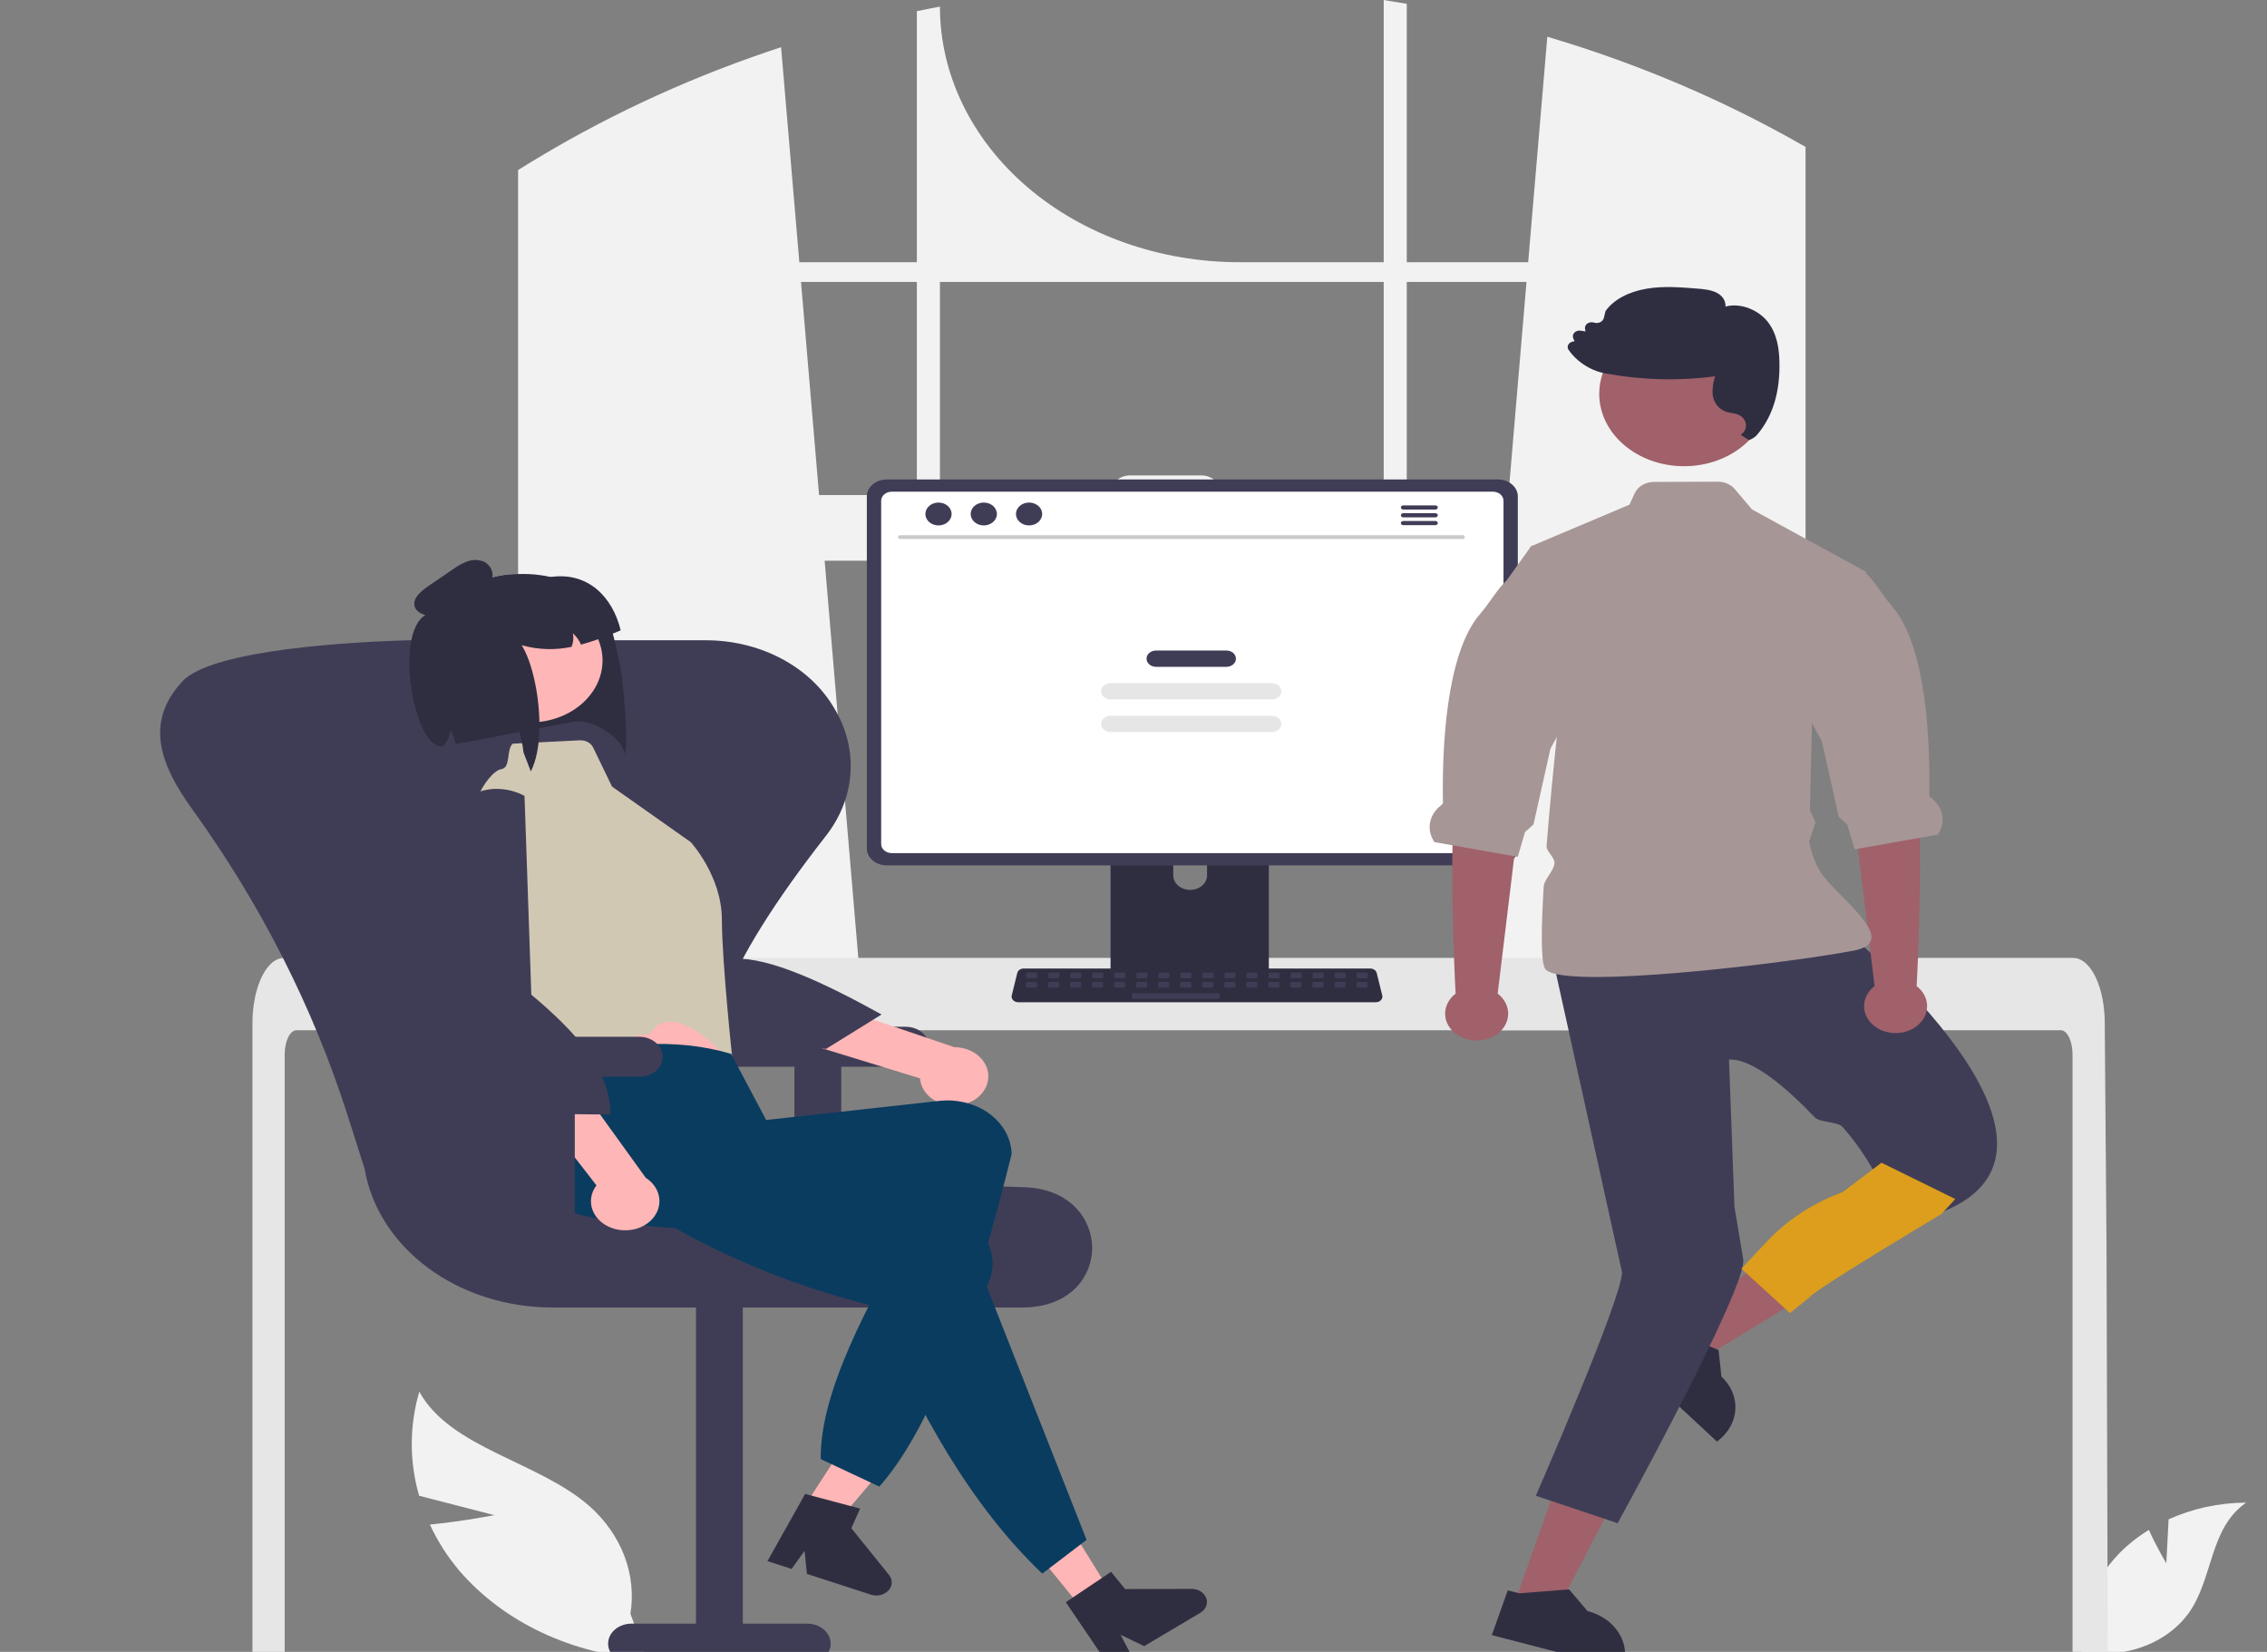 <svg width="612" height="446" viewBox="0 0 612 446" fill="none" xmlns="http://www.w3.org/2000/svg">
<rect x="0" y="0" width="612" height="446" fill="#808080" stroke="none"/>
<g clip-path="url(#clip0_368_616)">
<path d="M483.276 37.326C482.588 36.935 481.893 36.564 481.205 36.186C461.323 25.333 440.013 16.517 417.715 9.919L412.544 70.793H379.768V1.032C377.704 0.668 375.625 0.324 373.546 0V70.793H334.595C313.152 70.793 292.587 63.523 277.425 50.582C262.262 37.641 253.744 20.089 253.744 1.788V1.788C251.657 2.173 249.586 2.584 247.514 3.023V70.793H215.789L210.864 12.746C187.949 20.246 166.195 30.11 146.085 42.117C145.737 42.319 145.389 42.528 145.049 42.731C143.302 43.776 141.579 44.843 139.863 45.922V278.157H233.363L231.711 258.624L222.619 151.376H405.706L396.615 258.624L394.962 278.157H487.427V39.674C486.051 38.878 484.668 38.095 483.276 37.326ZM247.514 133.664H221.117L216.24 76.109H247.514V133.664ZM373.546 133.664H329.211V132.524C329.211 131.975 329.085 131.433 328.839 130.926C328.593 130.42 328.232 129.96 327.777 129.573C327.323 129.185 326.783 128.878 326.19 128.669C325.596 128.46 324.96 128.353 324.318 128.354H305.044C304.402 128.353 303.767 128.461 303.174 128.671C302.581 128.88 302.042 129.187 301.588 129.575C301.135 129.962 300.775 130.422 300.529 130.928C300.284 131.434 300.158 131.976 300.158 132.524V133.664H253.744V76.109H373.546V133.664ZM379.768 133.664V76.109H412.094L407.216 133.664H379.768Z" fill="#F2F2F2"/>
<path d="M584.819 422.076L585.437 410.217C591.879 407.278 599.064 405.726 606.369 405.695C596.315 412.71 597.572 426.232 590.756 435.666C588.604 438.594 585.707 441.071 582.28 442.914C578.854 444.757 574.985 445.919 570.961 446.312L562.548 450.708C561.394 445.216 561.649 439.575 563.295 434.174C564.94 428.774 567.939 423.742 572.082 419.425C574.435 417.023 577.133 414.884 580.112 413.058C582.127 417.592 584.819 422.076 584.819 422.076Z" fill="#F2F2F2"/>
<path d="M133.446 409.081L113.144 403.835C110.481 394.602 110.499 384.955 113.197 375.729C121.557 391.052 145.446 394.56 159.213 406.71C163.473 410.528 166.672 415.115 168.572 420.131C170.473 425.147 171.027 430.464 170.192 435.687L174.636 447.954C164.691 447.342 155.019 444.896 146.287 440.786C137.556 436.676 129.972 430.999 124.058 424.147C120.786 420.275 118.097 416.066 116.057 411.62C124.667 410.787 133.446 409.081 133.446 409.081Z" fill="#F2F2F2"/>
<path d="M569.022 448.769C569.019 449.128 568.851 449.472 568.555 449.727C568.409 449.852 568.235 449.95 568.044 450.018C567.852 450.085 567.648 450.119 567.441 450.118H561.085C560.877 450.119 560.671 450.085 560.479 450.017C560.286 449.949 560.112 449.85 559.965 449.724C559.818 449.599 559.701 449.45 559.622 449.286C559.543 449.122 559.503 448.946 559.503 448.769V284.715C559.503 281.099 558.08 278.164 556.333 278.157H80.027C78.272 278.164 76.856 281.099 76.849 284.715V447.764C76.847 448.099 76.7 448.422 76.436 448.67C76.171 448.918 75.809 449.074 75.418 449.106C74.137 449.214 72.856 449.309 71.583 449.396C71.552 449.396 71.52 449.403 71.489 449.403C70.793 449.457 70.097 449.498 69.401 449.545H69.394C69.03 448.985 68.682 448.411 68.326 447.838C68.212 447.643 68.153 447.428 68.152 447.21V276.207C68.152 275.208 68.2 274.203 68.279 273.211C68.392 271.849 68.59 270.493 68.872 269.149C70.208 262.881 73.228 258.637 76.659 258.624H559.693C560.194 258.626 560.689 258.716 561.148 258.887C561.822 259.141 562.432 259.506 562.942 259.959C563.636 260.575 564.229 261.267 564.705 262.017C566.397 264.561 567.607 268.353 568.034 272.766C568.034 272.806 568.041 272.847 568.041 272.887C568.152 273.98 568.208 275.094 568.2 276.207L568.31 290.666L568.381 299.289L568.595 326.346L568.674 335.954L569.022 448.769Z" fill="#E6E6E6"/>
<path d="M340.471 210.692H301.862C301.315 210.693 300.792 210.878 300.406 211.208C300.02 211.539 299.804 211.986 299.805 212.452V264.507H342.534V212.452C342.534 212.221 342.48 211.992 342.377 211.778C342.273 211.565 342.121 211.371 341.93 211.207C341.738 211.044 341.511 210.914 341.261 210.826C341.01 210.737 340.742 210.692 340.471 210.692ZM321.296 240.269C320.089 240.264 318.932 239.853 318.079 239.124C317.225 238.395 316.743 237.408 316.737 236.378V230.374C316.737 229.342 317.218 228.352 318.073 227.622C318.928 226.893 320.087 226.483 321.296 226.483C322.506 226.483 323.665 226.893 324.52 227.622C325.375 228.352 325.856 229.342 325.856 230.374V236.378C325.85 237.408 325.368 238.395 324.514 239.124C323.66 239.853 322.504 240.264 321.296 240.269V240.269Z" fill="#2F2E41"/>
<path d="M404.404 129.454H239.363C237.945 129.456 236.586 129.937 235.583 130.793C234.58 131.649 234.016 132.809 234.014 134.019V229.071C234.015 230.282 234.579 231.442 235.582 232.298C236.585 233.154 237.944 233.635 239.363 233.637H404.404C405.822 233.635 407.182 233.154 408.185 232.298C409.188 231.442 409.752 230.282 409.753 229.071V134.019C409.751 132.809 409.187 131.649 408.184 130.793C407.181 129.937 405.822 129.456 404.404 129.454V129.454Z" fill="#3F3D56"/>
<path d="M403.024 132.75H240.74C239.98 132.751 239.253 133.01 238.717 133.468C238.18 133.927 237.879 134.549 237.879 135.197V227.893C237.88 228.54 238.182 229.161 238.718 229.618C239.254 230.076 239.981 230.333 240.74 230.335H403.024C403.783 230.333 404.51 230.076 405.046 229.618C405.582 229.161 405.884 228.54 405.885 227.893V135.197C405.885 134.549 405.584 133.927 405.048 133.468C404.511 133.01 403.784 132.751 403.024 132.75V132.75Z" fill="white"/>
<path d="M299.672 262.842V267.865C299.673 268.125 299.794 268.374 300.009 268.558C300.225 268.742 300.517 268.846 300.822 268.846H341.515C341.82 268.845 342.112 268.741 342.327 268.557C342.543 268.374 342.664 268.125 342.666 267.865V262.842H299.672Z" fill="#3F3D56"/>
<path d="M371.417 270.594H274.866C274.602 270.594 274.341 270.543 274.102 270.446C273.864 270.349 273.653 270.208 273.487 270.033C273.32 269.858 273.202 269.653 273.14 269.434C273.077 269.215 273.074 268.986 273.128 268.766L274.626 262.693C274.711 262.353 274.93 262.048 275.246 261.83C275.562 261.611 275.957 261.491 276.364 261.489H369.919C370.326 261.491 370.72 261.611 371.036 261.83C371.352 262.048 371.571 262.353 371.656 262.693L373.155 268.766C373.209 268.986 373.205 269.215 373.143 269.434C373.081 269.653 372.962 269.858 372.796 270.033C372.629 270.208 372.419 270.349 372.18 270.446C371.942 270.543 371.681 270.594 371.417 270.594V270.594Z" fill="#2F2E41"/>
<path d="M279.637 262.583H277.435C277.222 262.583 277.049 262.73 277.049 262.912V263.776C277.049 263.958 277.222 264.106 277.435 264.106H279.637C279.85 264.106 280.023 263.958 280.023 263.776V262.912C280.023 262.73 279.85 262.583 279.637 262.583Z" fill="#3F3D56"/>
<path d="M285.584 262.583H283.382C283.169 262.583 282.996 262.73 282.996 262.912V263.776C282.996 263.958 283.169 264.106 283.382 264.106H285.584C285.797 264.106 285.97 263.958 285.97 263.776V262.912C285.97 262.73 285.797 262.583 285.584 262.583Z" fill="#3F3D56"/>
<path d="M291.531 262.583H289.329C289.116 262.583 288.943 262.73 288.943 262.912V263.776C288.943 263.958 289.116 264.106 289.329 264.106H291.531C291.744 264.106 291.917 263.958 291.917 263.776V262.912C291.917 262.73 291.744 262.583 291.531 262.583Z" fill="#3F3D56"/>
<path d="M297.478 262.583H295.277C295.063 262.583 294.891 262.73 294.891 262.912V263.776C294.891 263.958 295.063 264.106 295.277 264.106H297.478C297.691 264.106 297.864 263.958 297.864 263.776V262.912C297.864 262.73 297.691 262.583 297.478 262.583Z" fill="#3F3D56"/>
<path d="M303.428 262.583H301.226C301.013 262.583 300.84 262.73 300.84 262.912V263.776C300.84 263.958 301.013 264.106 301.226 264.106H303.428C303.641 264.106 303.814 263.958 303.814 263.776V262.912C303.814 262.73 303.641 262.583 303.428 262.583Z" fill="#3F3D56"/>
<path d="M309.375 262.583H307.173C306.96 262.583 306.787 262.73 306.787 262.912V263.776C306.787 263.958 306.96 264.106 307.173 264.106H309.375C309.588 264.106 309.761 263.958 309.761 263.776V262.912C309.761 262.73 309.588 262.583 309.375 262.583Z" fill="#3F3D56"/>
<path d="M315.322 262.583H313.12C312.907 262.583 312.734 262.73 312.734 262.912V263.776C312.734 263.958 312.907 264.106 313.12 264.106H315.322C315.535 264.106 315.708 263.958 315.708 263.776V262.912C315.708 262.73 315.535 262.583 315.322 262.583Z" fill="#3F3D56"/>
<path d="M321.269 262.583H319.068C318.854 262.583 318.682 262.73 318.682 262.912V263.776C318.682 263.958 318.854 264.106 319.068 264.106H321.269C321.483 264.106 321.655 263.958 321.655 263.776V262.912C321.655 262.73 321.483 262.583 321.269 262.583Z" fill="#3F3D56"/>
<path d="M327.217 262.583H325.015C324.802 262.583 324.629 262.73 324.629 262.912V263.776C324.629 263.958 324.802 264.106 325.015 264.106H327.217C327.43 264.106 327.603 263.958 327.603 263.776V262.912C327.603 262.73 327.43 262.583 327.217 262.583Z" fill="#3F3D56"/>
<path d="M333.164 262.583H330.962C330.749 262.583 330.576 262.73 330.576 262.912V263.776C330.576 263.958 330.749 264.106 330.962 264.106H333.164C333.377 264.106 333.55 263.958 333.55 263.776V262.912C333.55 262.73 333.377 262.583 333.164 262.583Z" fill="#3F3D56"/>
<path d="M339.111 262.583H336.909C336.696 262.583 336.523 262.73 336.523 262.912V263.776C336.523 263.958 336.696 264.106 336.909 264.106H339.111C339.324 264.106 339.497 263.958 339.497 263.776V262.912C339.497 262.73 339.324 262.583 339.111 262.583Z" fill="#3F3D56"/>
<path d="M345.058 262.583H342.857C342.643 262.583 342.471 262.73 342.471 262.912V263.776C342.471 263.958 342.643 264.106 342.857 264.106H345.058C345.272 264.106 345.444 263.958 345.444 263.776V262.912C345.444 262.73 345.272 262.583 345.058 262.583Z" fill="#3F3D56"/>
<path d="M351.006 262.583H348.804C348.591 262.583 348.418 262.73 348.418 262.912V263.776C348.418 263.958 348.591 264.106 348.804 264.106H351.006C351.219 264.106 351.392 263.958 351.392 263.776V262.912C351.392 262.73 351.219 262.583 351.006 262.583Z" fill="#3F3D56"/>
<path d="M356.953 262.583H354.751C354.538 262.583 354.365 262.73 354.365 262.912V263.776C354.365 263.958 354.538 264.106 354.751 264.106H356.953C357.166 264.106 357.339 263.958 357.339 263.776V262.912C357.339 262.73 357.166 262.583 356.953 262.583Z" fill="#3F3D56"/>
<path d="M362.9 262.583H360.698C360.485 262.583 360.312 262.73 360.312 262.912V263.776C360.312 263.958 360.485 264.106 360.698 264.106H362.9C363.113 264.106 363.286 263.958 363.286 263.776V262.912C363.286 262.73 363.113 262.583 362.9 262.583Z" fill="#3F3D56"/>
<path d="M368.847 262.583H366.646C366.433 262.583 366.26 262.73 366.26 262.912V263.776C366.26 263.958 366.433 264.106 366.646 264.106H368.847C369.061 264.106 369.233 263.958 369.233 263.776V262.912C369.233 262.73 369.061 262.583 368.847 262.583Z" fill="#3F3D56"/>
<path d="M279.566 265.121H277.364C277.151 265.121 276.979 265.269 276.979 265.45V266.314C276.979 266.496 277.151 266.644 277.364 266.644H279.566C279.779 266.644 279.952 266.496 279.952 266.314V265.45C279.952 265.269 279.779 265.121 279.566 265.121Z" fill="#3F3D56"/>
<path d="M285.513 265.121H283.312C283.099 265.121 282.926 265.269 282.926 265.45V266.314C282.926 266.496 283.099 266.644 283.312 266.644H285.513C285.727 266.644 285.899 266.496 285.899 266.314V265.45C285.899 265.269 285.727 265.121 285.513 265.121Z" fill="#3F3D56"/>
<path d="M291.461 265.121H289.259C289.046 265.121 288.873 265.269 288.873 265.45V266.314C288.873 266.496 289.046 266.644 289.259 266.644H291.461C291.674 266.644 291.847 266.496 291.847 266.314V265.45C291.847 265.269 291.674 265.121 291.461 265.121Z" fill="#3F3D56"/>
<path d="M297.408 265.121H295.206C294.993 265.121 294.82 265.269 294.82 265.45V266.314C294.82 266.496 294.993 266.644 295.206 266.644H297.408C297.621 266.644 297.794 266.496 297.794 266.314V265.45C297.794 265.269 297.621 265.121 297.408 265.121Z" fill="#3F3D56"/>
<path d="M303.357 265.121H301.155C300.942 265.121 300.77 265.269 300.77 265.45V266.314C300.77 266.496 300.942 266.644 301.155 266.644H303.357C303.57 266.644 303.743 266.496 303.743 266.314V265.45C303.743 265.269 303.57 265.121 303.357 265.121Z" fill="#3F3D56"/>
<path d="M309.305 265.121H307.103C306.89 265.121 306.717 265.269 306.717 265.45V266.314C306.717 266.496 306.89 266.644 307.103 266.644H309.305C309.518 266.644 309.69 266.496 309.69 266.314V265.45C309.69 265.269 309.518 265.121 309.305 265.121Z" fill="#3F3D56"/>
<path d="M315.252 265.121H313.05C312.837 265.121 312.664 265.269 312.664 265.45V266.314C312.664 266.496 312.837 266.644 313.05 266.644H315.252C315.465 266.644 315.638 266.496 315.638 266.314V265.45C315.638 265.269 315.465 265.121 315.252 265.121Z" fill="#3F3D56"/>
<path d="M321.199 265.121H318.997C318.784 265.121 318.611 265.269 318.611 265.45V266.314C318.611 266.496 318.784 266.644 318.997 266.644H321.199C321.412 266.644 321.585 266.496 321.585 266.314V265.45C321.585 265.269 321.412 265.121 321.199 265.121Z" fill="#3F3D56"/>
<path d="M327.146 265.121H324.945C324.731 265.121 324.559 265.269 324.559 265.45V266.314C324.559 266.496 324.731 266.644 324.945 266.644H327.146C327.359 266.644 327.532 266.496 327.532 266.314V265.45C327.532 265.269 327.359 265.121 327.146 265.121Z" fill="#3F3D56"/>
<path d="M333.094 265.121H330.892C330.679 265.121 330.506 265.269 330.506 265.45V266.314C330.506 266.496 330.679 266.644 330.892 266.644H333.094C333.307 266.644 333.48 266.496 333.48 266.314V265.45C333.48 265.269 333.307 265.121 333.094 265.121Z" fill="#3F3D56"/>
<path d="M339.041 265.121H336.839C336.626 265.121 336.453 265.269 336.453 265.45V266.314C336.453 266.496 336.626 266.644 336.839 266.644H339.041C339.254 266.644 339.427 266.496 339.427 266.314V265.45C339.427 265.269 339.254 265.121 339.041 265.121Z" fill="#3F3D56"/>
<path d="M344.988 265.121H342.786C342.573 265.121 342.4 265.269 342.4 265.45V266.314C342.4 266.496 342.573 266.644 342.786 266.644H344.988C345.201 266.644 345.374 266.496 345.374 266.314V265.45C345.374 265.269 345.201 265.121 344.988 265.121Z" fill="#3F3D56"/>
<path d="M350.935 265.121H348.734C348.52 265.121 348.348 265.269 348.348 265.45V266.314C348.348 266.496 348.52 266.644 348.734 266.644H350.935C351.149 266.644 351.321 266.496 351.321 266.314V265.45C351.321 265.269 351.149 265.121 350.935 265.121Z" fill="#3F3D56"/>
<path d="M356.883 265.121H354.681C354.468 265.121 354.295 265.269 354.295 265.45V266.314C354.295 266.496 354.468 266.644 354.681 266.644H356.883C357.096 266.644 357.269 266.496 357.269 266.314V265.45C357.269 265.269 357.096 265.121 356.883 265.121Z" fill="#3F3D56"/>
<path d="M362.83 265.121H360.628C360.415 265.121 360.242 265.269 360.242 265.45V266.314C360.242 266.496 360.415 266.644 360.628 266.644H362.83C363.043 266.644 363.216 266.496 363.216 266.314V265.45C363.216 265.269 363.043 265.121 362.83 265.121Z" fill="#3F3D56"/>
<path d="M368.777 265.121H366.575C366.362 265.121 366.189 265.269 366.189 265.45V266.314C366.189 266.496 366.362 266.644 366.575 266.644H368.777C368.99 266.644 369.163 266.496 369.163 266.314V265.45C369.163 265.269 368.99 265.121 368.777 265.121Z" fill="#3F3D56"/>
<path d="M328.931 268.167H305.913C305.7 268.167 305.527 268.314 305.527 268.496V269.36C305.527 269.542 305.7 269.689 305.913 269.689H328.931C329.144 269.689 329.317 269.542 329.317 269.36V268.496C329.317 268.314 329.144 268.167 328.931 268.167Z" fill="#3F3D56"/>
<path d="M394.869 145.522H243.019C242.861 145.52 242.711 145.464 242.6 145.368C242.49 145.271 242.428 145.142 242.428 145.007C242.428 144.872 242.49 144.743 242.6 144.646C242.711 144.55 242.861 144.495 243.019 144.492H394.869C395.027 144.495 395.177 144.55 395.287 144.646C395.398 144.743 395.46 144.872 395.46 145.007C395.46 145.142 395.398 145.271 395.287 145.368C395.177 145.464 395.027 145.52 394.869 145.522V145.522Z" fill="#CACACA"/>
<path d="M253.357 141.86C255.312 141.86 256.896 140.478 256.896 138.773C256.896 137.067 255.312 135.685 253.357 135.685C251.403 135.685 249.818 137.067 249.818 138.773C249.818 140.478 251.403 141.86 253.357 141.86Z" fill="#3F3D56"/>
<path d="M265.582 141.86C267.536 141.86 269.121 140.478 269.121 138.773C269.121 137.067 267.536 135.685 265.582 135.685C263.627 135.685 262.043 137.067 262.043 138.773C262.043 140.478 263.627 141.86 265.582 141.86Z" fill="#3F3D56"/>
<path d="M277.806 141.86C279.761 141.86 281.345 140.478 281.345 138.773C281.345 137.067 279.761 135.685 277.806 135.685C275.852 135.685 274.268 137.067 274.268 138.773C274.268 140.478 275.852 141.86 277.806 141.86Z" fill="#3F3D56"/>
<path d="M387.509 136.45H378.824C378.652 136.453 378.488 136.514 378.368 136.618C378.247 136.723 378.18 136.864 378.18 137.011C378.18 137.158 378.247 137.299 378.368 137.404C378.488 137.509 378.652 137.57 378.824 137.573H387.509C387.681 137.57 387.845 137.509 387.965 137.404C388.086 137.299 388.153 137.158 388.153 137.011C388.153 136.864 388.086 136.723 387.965 136.618C387.845 136.514 387.681 136.453 387.509 136.45V136.45Z" fill="#3F3D56"/>
<path d="M387.509 138.557H378.824C378.652 138.56 378.488 138.62 378.368 138.725C378.247 138.83 378.18 138.971 378.18 139.118C378.18 139.265 378.247 139.406 378.368 139.511C378.488 139.616 378.652 139.676 378.824 139.679H387.509C387.681 139.676 387.845 139.616 387.965 139.511C388.086 139.406 388.153 139.265 388.153 139.118C388.153 138.971 388.086 138.83 387.965 138.725C387.845 138.62 387.681 138.56 387.509 138.557V138.557Z" fill="#3F3D56"/>
<path d="M387.509 140.661H378.824C378.652 140.664 378.488 140.724 378.368 140.829C378.247 140.934 378.18 141.075 378.18 141.222C378.18 141.369 378.247 141.51 378.368 141.615C378.488 141.72 378.652 141.78 378.824 141.783H387.509C387.681 141.78 387.845 141.72 387.965 141.615C388.086 141.51 388.153 141.369 388.153 141.222C388.153 141.075 388.086 140.934 387.965 140.829C387.845 140.724 387.681 140.664 387.509 140.661V140.661Z" fill="#3F3D56"/>
<path d="M331.074 175.632H312.1C310.675 175.632 309.52 176.618 309.52 177.834V177.834C309.52 179.051 310.675 180.037 312.1 180.037H331.074C332.5 180.037 333.655 179.051 333.655 177.834V177.834C333.655 176.618 332.5 175.632 331.074 175.632Z" fill="#3F3D56"/>
<path d="M343.332 184.441H299.842C298.417 184.441 297.262 185.427 297.262 186.644V186.644C297.262 187.86 298.417 188.846 299.842 188.846H343.332C344.757 188.846 345.912 187.86 345.912 186.644C345.912 185.427 344.757 184.441 343.332 184.441Z" fill="#E6E6E6"/>
<path d="M343.332 193.251H299.842C298.417 193.251 297.262 194.237 297.262 195.453C297.262 196.67 298.417 197.656 299.842 197.656H343.332C344.757 197.656 345.912 196.67 345.912 195.453C345.912 194.237 344.757 193.251 343.332 193.251Z" fill="#E6E6E6"/>
<path d="M244.502 277.219H197.069C195.391 277.219 193.783 277.788 192.597 278.8C191.41 279.813 190.744 281.185 190.744 282.617C190.744 284.049 191.41 285.422 192.597 286.434C193.783 287.446 195.391 288.015 197.069 288.015H214.461V329.848H227.11V288.015H244.502C246.18 288.015 247.788 287.446 248.975 286.434C250.161 285.422 250.827 284.049 250.827 282.617C250.827 281.185 250.161 279.813 248.975 278.8C247.788 277.788 246.18 277.219 244.502 277.219Z" fill="#3F3D56"/>
<path d="M275.811 353.016H148.939C136.639 352.978 124.766 349.164 115.489 342.272C106.211 335.38 100.149 325.869 98.409 315.477L93.918 301.378C84.622 272.162 70.464 244.235 51.874 218.452C43.378 206.675 39.005 195.275 48.938 184.3C49.022 184.207 49.105 184.114 49.187 184.024C57.154 175.174 96.806 173.258 109.733 172.885C110.243 172.871 110.756 172.863 111.271 172.863H190.184C190.699 172.863 191.211 172.871 191.721 172.885C198.69 173.059 205.473 174.839 211.352 178.037C217.231 181.235 221.986 185.732 225.112 191.05C228.448 196.479 229.999 202.578 229.602 208.7C229.204 214.821 226.872 220.737 222.854 225.818C195.134 261.357 186.647 283.641 195.336 298.072C203.741 312.03 229.504 319.167 276.415 320.53C289.022 320.897 294.807 329.275 294.848 336.904C294.887 344.335 289.325 352.541 277.018 352.994C276.619 353.009 276.216 353.016 275.811 353.016Z" fill="#3F3D56"/>
<path d="M170.491 449.165H217.924C219.602 449.165 221.21 448.596 222.396 447.584C223.583 446.572 224.249 445.199 224.249 443.767C224.249 442.335 223.583 440.962 222.396 439.95C221.21 438.938 219.602 438.369 217.924 438.369H200.532V347.281H187.883V438.369H170.491C168.813 438.369 167.204 438.938 166.018 439.95C164.832 440.962 164.166 442.335 164.166 443.767C164.166 445.199 164.832 446.572 166.018 447.584C167.204 448.596 168.813 449.165 170.491 449.165Z" fill="#3F3D56"/>
<path d="M166.703 176.244L167.697 181.401C168.168 183.902 169.871 201.566 168.609 203.674C168.498 199.739 159.913 193.553 154.35 194.965L145.621 196.621L140.202 197.649L135.793 198.475L122.978 200.864C122.956 200.737 122.94 200.602 122.917 200.475C122.887 200.315 122.857 200.155 122.819 199.997C122.58 198.971 122.145 197.986 121.531 197.081C121.466 198.293 121.046 199.472 120.311 200.51C120.291 200.537 120.274 200.566 120.259 200.595C120.031 200.91 119.78 201.211 119.507 201.498C119.494 201.505 119.483 201.514 119.473 201.524C119.473 201.524 116.84 165.703 117.116 165.373C117.318 165.138 117.521 164.909 117.734 164.686C117.945 164.456 118.15 164.235 118.371 164.01C118.399 163.989 118.423 163.964 118.442 163.936C119.059 163.312 119.714 162.715 120.402 162.147C120.604 161.981 120.814 161.813 121.024 161.646C124.23 159.114 128.06 157.229 132.233 156.128C132.703 156.004 133.193 155.891 133.69 155.777C134.181 155.671 134.681 155.569 135.184 155.481L135.355 155.452C135.595 155.41 135.844 155.373 136.086 155.338C136.39 155.292 136.695 155.252 136.994 155.221C140.876 154.743 144.831 154.933 148.627 155.779C148.634 155.777 148.636 155.784 148.644 155.782C151.812 156.489 154.823 157.634 157.558 159.171C162.288 161.836 164.129 166.184 165.437 171.066C165.895 172.742 166.281 174.486 166.703 176.244Z" fill="#2F2E41"/>
<path d="M213.424 412.442L221.595 416.231L243.226 390.705L231.166 385.114L213.424 412.442Z" fill="#FFB6B6"/>
<path d="M217.356 403.347L232.19 407.311L229.829 412.615L240.001 425.216C240.503 425.838 240.759 426.581 240.732 427.336C240.705 428.092 240.395 428.82 239.849 429.414C239.302 430.009 238.547 430.439 237.694 430.641C236.841 430.844 235.934 430.808 235.106 430.54L217.837 424.94L217.196 418.729L213.699 423.598L207.188 421.487L217.356 403.347Z" fill="#2F2E41"/>
<path d="M259.707 298.271C258.403 298.542 257.045 298.565 255.729 298.34C254.413 298.115 253.171 297.646 252.09 296.966C251.009 296.287 250.116 295.414 249.473 294.408C248.831 293.402 248.455 292.288 248.371 291.145L178.674 269.745L191.465 260.245L257.617 282.725C259.877 282.732 262.056 283.447 263.739 284.733C265.423 286.02 266.495 287.789 266.753 289.705C267.011 291.622 266.436 293.552 265.137 295.131C263.839 296.709 261.907 297.827 259.707 298.271V298.271Z" fill="#FFB6B6"/>
<path d="M159.204 216.729C159.204 216.729 147.465 216.95 146.422 228.388C145.378 239.826 170.992 268.117 174.96 272.783C178.928 277.448 223.008 283.191 223.008 283.191L237.992 273.907C222.247 265.199 207.878 258.523 198.234 258.823L159.204 216.729Z" fill="#3F3D56"/>
<path d="M144.807 267.198L147.667 277.687C147.667 277.687 147.695 287.359 149.702 289.143C151.695 290.918 195.52 287.354 195.52 287.354C195.52 287.354 190.873 271.768 190.935 259.974L144.807 267.198Z" fill="#FFB6B6"/>
<path d="M146.98 194.713C157.591 192.86 164.432 184.017 162.261 174.961C160.09 165.905 149.729 160.066 139.118 161.919C128.508 163.772 121.666 172.616 123.837 181.671C126.008 190.727 136.37 196.566 146.98 194.713Z" fill="#FFB6B6"/>
<path d="M138.439 200.789L156.512 199.878C157.274 199.84 158.031 200.005 158.678 200.351C159.324 200.698 159.828 201.208 160.12 201.81L165.227 212.377L186.454 227.351C186.454 227.351 194.858 236.479 194.878 248.267C194.897 260.055 197.859 287.34 197.859 287.34C197.859 287.34 185.594 272.605 178.023 276.524C176.735 277.191 176.282 278.555 174.933 279.244C174.26 279.587 172.705 279.253 172.026 279.598C161.594 284.883 150.714 290.047 149.697 289.141C147.701 287.364 145.28 278.28 145.28 278.28L128.737 226.402C127.84 223.672 127.662 220.807 128.215 218.012C128.769 215.217 130.04 212.56 131.938 210.234C133.094 208.845 134.305 207.812 135.43 207.641C137.957 207.182 136.613 202.349 138.439 200.789Z" fill="#D1C8B4"/>
<path d="M292.178 434.418L299.807 429.891L282.525 402.062L271.266 408.744L292.178 434.418Z" fill="#FFB6B6"/>
<path d="M237.388 401.369L221.577 393.947C221.276 376.388 233.651 352.624 248.329 327.734C215.503 332.553 184.534 334.096 157.747 328.267C153.35 327.276 149.586 324.848 147.269 321.508C144.952 318.167 144.268 314.183 145.365 310.416C145.469 310.046 145.59 309.68 145.726 309.318C148.932 300.97 141.744 295.737 148.355 286.555C165.745 281.486 182.264 280.055 197.37 284.531L206.835 302.392L253.749 297.211C256.016 296.979 258.314 297.133 260.51 297.663C262.707 298.194 264.759 299.09 266.548 300.3C268.337 301.51 269.828 303.01 270.934 304.714C272.04 306.418 272.741 308.292 272.995 310.229C273.058 310.663 273.099 311.1 273.118 311.538C263.632 349.493 252.995 383.645 237.388 401.369Z" fill="#0A3C5F"/>
<path d="M293.332 415.745L281.376 424.866C262.365 406.786 247.992 381.43 235.813 352.635C203.901 344.658 179.836 331.793 158.826 316.519C151.699 311.372 146.356 304.759 152.435 298.489C152.719 298.196 153.016 297.913 153.325 297.639C160.502 291.344 178.703 292.543 189.363 286.776L213.176 308.5L211.678 314.324L256.406 327.255C258.558 327.899 260.539 328.9 262.236 330.2C263.932 331.501 265.31 333.075 266.291 334.833C267.271 336.59 267.833 338.496 267.946 340.44C268.059 342.384 267.72 344.327 266.948 346.159C266.781 346.573 266.593 346.98 266.384 347.381L293.332 415.745Z" fill="#0A3C5F"/>
<path d="M287.73 432.583L299.943 424.375L303.737 429.033L321.666 428.987C322.551 428.984 323.414 429.224 324.129 429.67C324.844 430.116 325.373 430.745 325.639 431.466C325.906 432.187 325.895 432.961 325.609 433.676C325.323 434.391 324.776 435.01 324.049 435.441L308.88 444.44L302.512 441.383L305.245 446.597L299.526 449.99L287.73 432.583Z" fill="#2F2E41"/>
<path d="M165.126 331.53C163.89 331.082 162.784 330.409 161.887 329.557C160.989 328.705 160.321 327.696 159.93 326.6C159.539 325.504 159.434 324.348 159.622 323.214C159.811 322.08 160.289 320.995 161.022 320.035L120.107 267.338L137.015 266.241L174.331 317.997C176.138 319.155 177.385 320.839 177.835 322.729C178.284 324.62 177.906 326.585 176.771 328.253C175.637 329.921 173.824 331.176 171.678 331.78C169.532 332.384 167.2 332.295 165.126 331.53Z" fill="#FFB6B6"/>
<path d="M141.601 214.895C141.601 214.895 132.033 209.087 123.19 217.727C114.347 226.368 115.085 262.115 115.002 267.88C114.976 269.685 118.03 273.581 122.238 278.08C124.127 280.1 126.249 282.241 128.429 284.37C129.69 285.602 128.603 288.167 129.87 289.364C131.13 290.555 134.743 290.379 135.941 291.485C141.629 296.731 146.249 300.724 146.249 300.724L164.765 300.919C164.973 289.172 155.548 278.686 143.438 268.552L141.601 214.895Z" fill="#3F3D56"/>
<path d="M167.559 170.186C166.833 170.492 166.129 170.787 165.438 171.066C162.663 172.23 159.795 173.226 156.856 174.046C156.367 172.91 155.621 171.868 154.66 170.979C154.906 172.207 154.781 173.469 154.296 174.644C149.847 175.585 145.177 175.431 140.827 174.2C143.672 178.697 145.774 188.171 145.621 196.621C145.554 201.088 144.846 205.269 143.299 208.273L141.311 203.111C141.126 201.266 140.756 199.439 140.203 197.65C138.87 192.628 137.625 195.985 135.793 198.475L122.979 200.864C122.957 200.737 122.94 200.602 122.918 200.475C122.888 200.315 122.857 200.155 122.819 199.997C122.581 198.971 122.146 197.986 121.531 197.081C121.466 198.293 121.047 199.472 120.312 200.51C120.292 200.538 120.274 200.566 120.26 200.595C120.032 200.91 119.781 201.211 119.508 201.498C119.495 201.506 119.484 201.515 119.474 201.525C111.201 202.469 105.401 166.057 117.118 165.379C117.459 165.36 117.523 164.916 117.735 164.686C117.946 164.456 118.151 164.235 118.372 164.01C118.4 163.989 118.424 163.964 118.442 163.936C119.069 163.317 119.717 162.722 120.402 162.147C120.604 161.981 120.814 161.814 121.024 161.646C124.24 159.127 128.068 157.245 132.235 156.135C132.706 156.011 133.193 155.891 133.69 155.777C134.181 155.671 134.682 155.57 135.185 155.482L135.355 155.452C135.596 155.41 135.845 155.373 136.087 155.338C136.39 155.292 136.696 155.252 136.995 155.221C138.118 155.704 139.078 156.422 139.787 157.309L147.974 155.879C148.19 155.841 148.409 155.81 148.629 155.785L148.644 155.783C158.865 154.321 165.437 161.335 167.559 170.186Z" fill="#2F2E41"/>
<path d="M122.939 163.748C121.187 164.828 119.342 165.941 117.203 166.208C115.064 166.476 112.56 165.593 111.968 163.819C111.245 161.649 113.54 159.673 115.604 158.263L122.146 153.792C123.344 152.885 124.697 152.139 126.158 151.578C126.891 151.303 127.688 151.172 128.489 151.194C129.29 151.217 130.075 151.394 130.786 151.71C131.489 152.116 132.059 152.668 132.441 153.314C132.824 153.961 133.006 154.68 132.97 155.404C132.877 156.854 132.316 158.254 131.35 159.449C130.135 161.065 128.55 162.454 126.69 163.533C124.83 164.612 122.733 165.359 120.526 165.729" fill="#2F2E41"/>
<path d="M172.561 279.918H125.127C123.45 279.918 121.841 280.487 120.655 281.499C119.469 282.511 118.803 283.884 118.803 285.316C118.803 286.747 119.469 288.12 120.655 289.133C121.841 290.145 123.45 290.714 125.127 290.714H142.52V332.547H155.169V290.714H172.561C174.238 290.714 175.847 290.145 177.033 289.133C178.219 288.12 178.886 286.747 178.886 285.316C178.886 283.884 178.219 282.511 177.033 281.499C175.847 280.487 174.238 279.918 172.561 279.918Z" fill="#3F3D56"/>
<path d="M448.74 361.504L456.462 368.686L492.594 346.684L481.197 336.084L448.74 361.504Z" fill="#A0616A"/>
<path d="M464.722 371.668V371.661L463.939 364.489L463.583 364.347L461.504 363.503L451.693 359.543L451.488 359.354L449.519 357.519L438.617 366.061L453.385 379.798L463.512 389.217L463.852 388.947C465.24 387.862 466.363 386.554 467.158 385.098C467.953 383.642 468.404 382.066 468.485 380.461C468.565 378.856 468.275 377.254 467.629 375.745C466.983 374.236 465.995 372.85 464.722 371.668H464.722Z" fill="#2F2E41"/>
<path d="M408.736 433.149L419.664 435.982L437.668 401.357L421.54 397.175L408.736 433.149Z" fill="#A0616A"/>
<path d="M437.029 440.901C436.148 439.482 434.945 438.225 433.49 437.206C432.035 436.187 430.357 435.425 428.554 434.964L423.597 429.127L423.21 429.154L410.11 430.18L409.818 430.106L407.035 429.384L402.734 441.468L437.97 450.604L438.104 450.219C438.654 448.683 438.842 447.068 438.657 445.469C438.473 443.87 437.92 442.317 437.029 440.901V440.901Z" fill="#2F2E41"/>
<path d="M498.843 251.854C498.843 251.854 568.611 309.346 524.505 327.142H510.873C510.873 327.142 506.776 314.72 497.397 304.245C496.109 302.806 491.284 303.099 489.944 301.697C481.762 293.136 472.892 285.785 466.766 286.076L468.232 325.8L470.603 339.969C471.849 347.294 436.702 411.249 436.702 411.249L414.611 403.839C414.611 403.839 437.627 351.162 437.897 343.568L419.452 260.068L498.843 251.854Z" fill="#3F3D56"/>
<path d="M527.855 323.727L524.126 327.749C524.126 327.749 489.828 348.228 488.651 350.142L483.23 354.519L470.115 342.554L476.936 335.258C482.394 329.419 489.445 324.811 497.474 321.838V321.838L507.926 313.923L527.855 323.727Z" fill="#DC9E1C"/>
<path d="M506.062 266.248L499.817 214.652L498.168 193.416L515.649 190.718C515.649 190.718 514.957 205.902 517.247 214.469C519.507 222.923 517.547 265.116 517.407 266.244C518.691 267.224 519.596 268.513 520.002 269.941C520.409 271.37 520.298 272.87 519.684 274.243C519.07 275.616 517.982 276.798 516.564 277.632C515.145 278.466 513.464 278.913 511.742 278.914C510.019 278.915 508.337 278.469 506.918 277.636C505.499 276.803 504.41 275.622 503.794 274.25C503.179 272.877 503.066 271.377 503.471 269.948C503.876 268.519 504.779 267.229 506.062 266.248V266.248Z" fill="#A0616A"/>
<path d="M404.313 268.273L410.559 216.676L412.208 195.441L394.726 192.743C394.726 192.743 395.419 207.927 393.129 216.494C390.869 224.948 392.829 267.14 392.969 268.268C391.685 269.248 390.78 270.537 390.373 271.966C389.967 273.394 390.078 274.894 390.692 276.267C391.306 277.641 392.394 278.823 393.812 279.657C395.23 280.491 396.912 280.938 398.634 280.938C400.356 280.939 402.038 280.493 403.457 279.661C404.876 278.828 405.966 277.647 406.581 276.274C407.197 274.901 407.31 273.401 406.905 271.972C406.5 270.544 405.596 269.254 404.313 268.273V268.273Z" fill="#A0616A"/>
<path d="M504.662 254.69C504.307 255.123 503.842 255.482 503.303 255.742C502.414 256.171 501.45 256.476 500.449 256.646C484.74 259.689 433.425 265.998 420.104 262.989C418.467 262.625 417.4 262.112 417.052 261.437C415.937 259.305 416.08 250.297 416.736 239.421C416.854 237.383 419.487 235.177 419.645 233.044C419.756 231.445 417.392 229.941 417.519 228.315C418.388 217.316 419.511 206.109 420.262 199.025C420.736 194.47 421.06 191.623 421.06 191.623L412.957 148.015L413.336 147.482L413.763 147.3L439.891 136.261L441.315 133.158C441.727 132.264 442.444 131.496 443.372 130.954C444.301 130.411 445.399 130.119 446.524 130.115L463.735 130.054C464.628 130.05 465.509 130.227 466.305 130.572C467.101 130.917 467.789 131.42 468.312 132.037L472.977 137.55L503.809 154.418L503.69 154.729L489.223 192.304L489.152 195.233V195.239L488.614 218.787L490.108 221.979L488.424 227.215C488.424 227.215 489.199 233.334 493.349 237.882C497.113 242.012 501.903 246.316 504.069 249.811V249.818C505.271 251.748 505.674 253.421 504.662 254.69Z" fill="#A79696"/>
<path d="M523.115 225.344L500.645 229.313L498.68 222.628L496.39 220.554L491.814 200.094L485.248 188.109L486.955 147.124L503.631 154.672L503.651 154.685C506.202 157.048 507.959 160.43 510.882 163.824C520.092 174.518 521.114 200.502 520.835 214.735C520.83 214.969 521.106 215.215 521.436 215.475C523.005 216.704 524.028 218.356 524.334 220.154C524.64 221.952 524.209 223.785 523.115 225.344V225.344Z" fill="#A79696"/>
<path d="M425.131 190.132L420.261 199.025L418.561 202.122L413.984 222.58L411.699 224.651L409.731 231.338L408.806 231.176L392.125 228.227L387.263 227.37C386.167 225.812 385.735 223.979 386.041 222.18C386.346 220.381 387.37 218.728 388.939 217.499C389.271 217.243 389.548 216.993 389.54 216.757C389.263 202.527 390.283 176.543 399.493 165.849C402.418 162.455 404.173 159.074 406.727 156.713C406.735 156.706 406.735 156.699 406.742 156.699L412.956 148.015L413.336 147.482L413.763 147.3L425.131 190.132Z" fill="#A79696"/>
<path d="M454.632 125.872C467.278 125.872 477.531 117.122 477.531 106.328C477.531 95.534 467.278 86.784 454.632 86.784C441.985 86.784 431.732 95.534 431.732 106.328C431.732 117.122 441.985 125.872 454.632 125.872Z" fill="#A0616A"/>
<path d="M480.376 97.755C480.297 94.422 479.854 90.157 477.119 86.757C474.81 83.896 470.154 81.629 465.814 82.762C465.862 82.022 465.669 81.284 465.256 80.631C464.843 79.978 464.226 79.436 463.474 79.065C461.829 78.208 459.853 78.053 458.106 77.911C453.702 77.56 449.141 77.196 444.682 77.918C439.678 78.727 435.582 80.927 433.456 83.957L433.408 84.051L432.974 85.846C432.916 86.087 432.797 86.314 432.627 86.512C432.456 86.71 432.237 86.874 431.985 86.993C431.733 87.114 431.453 87.185 431.165 87.203C430.876 87.22 430.587 87.183 430.317 87.094C430.022 87 429.703 86.973 429.392 87.016C429.081 87.058 428.789 87.17 428.544 87.339C428.298 87.508 428.109 87.729 427.995 87.979C427.88 88.23 427.844 88.501 427.89 88.767L428.009 89.483L426.752 89.28C426.436 89.228 426.11 89.249 425.807 89.34C425.504 89.431 425.235 89.59 425.028 89.8C424.821 90.01 424.683 90.263 424.629 90.533C424.575 90.804 424.606 91.082 424.72 91.338L425.068 92.155C424.808 92.157 424.552 92.205 424.314 92.294C424.077 92.383 423.862 92.513 423.684 92.674C423.431 92.909 423.271 93.207 423.228 93.525C423.186 93.843 423.262 94.164 423.447 94.442C424.856 96.494 426.853 98.208 429.25 99.421C430.328 99.976 431.491 100.4 432.705 100.683C432.958 100.744 433.219 100.798 433.487 100.845C443.194 102.63 453.201 102.887 463.015 101.601C462.437 103.253 462.215 104.982 462.359 106.702C462.675 108.854 464.153 110.629 466.13 111.222C466.577 111.352 467.038 111.447 467.505 111.506C467.953 111.568 468.395 111.66 468.826 111.782C469.461 111.981 470.024 112.32 470.458 112.764C470.891 113.208 471.179 113.742 471.293 114.312C471.407 114.881 471.343 115.467 471.107 116.008C470.87 116.55 470.471 117.029 469.948 117.396C469.948 117.396 472.02 118.86 472.28 118.786C473.299 118.402 474.15 117.756 474.715 116.937C478.66 112.093 480.566 105.642 480.376 97.755Z" fill="#2F2E41"/>
</g>
<defs>
<clipPath id="clip0_368_616">
<rect width="612" height="452" fill="white"/>
</clipPath>
</defs>
</svg>
